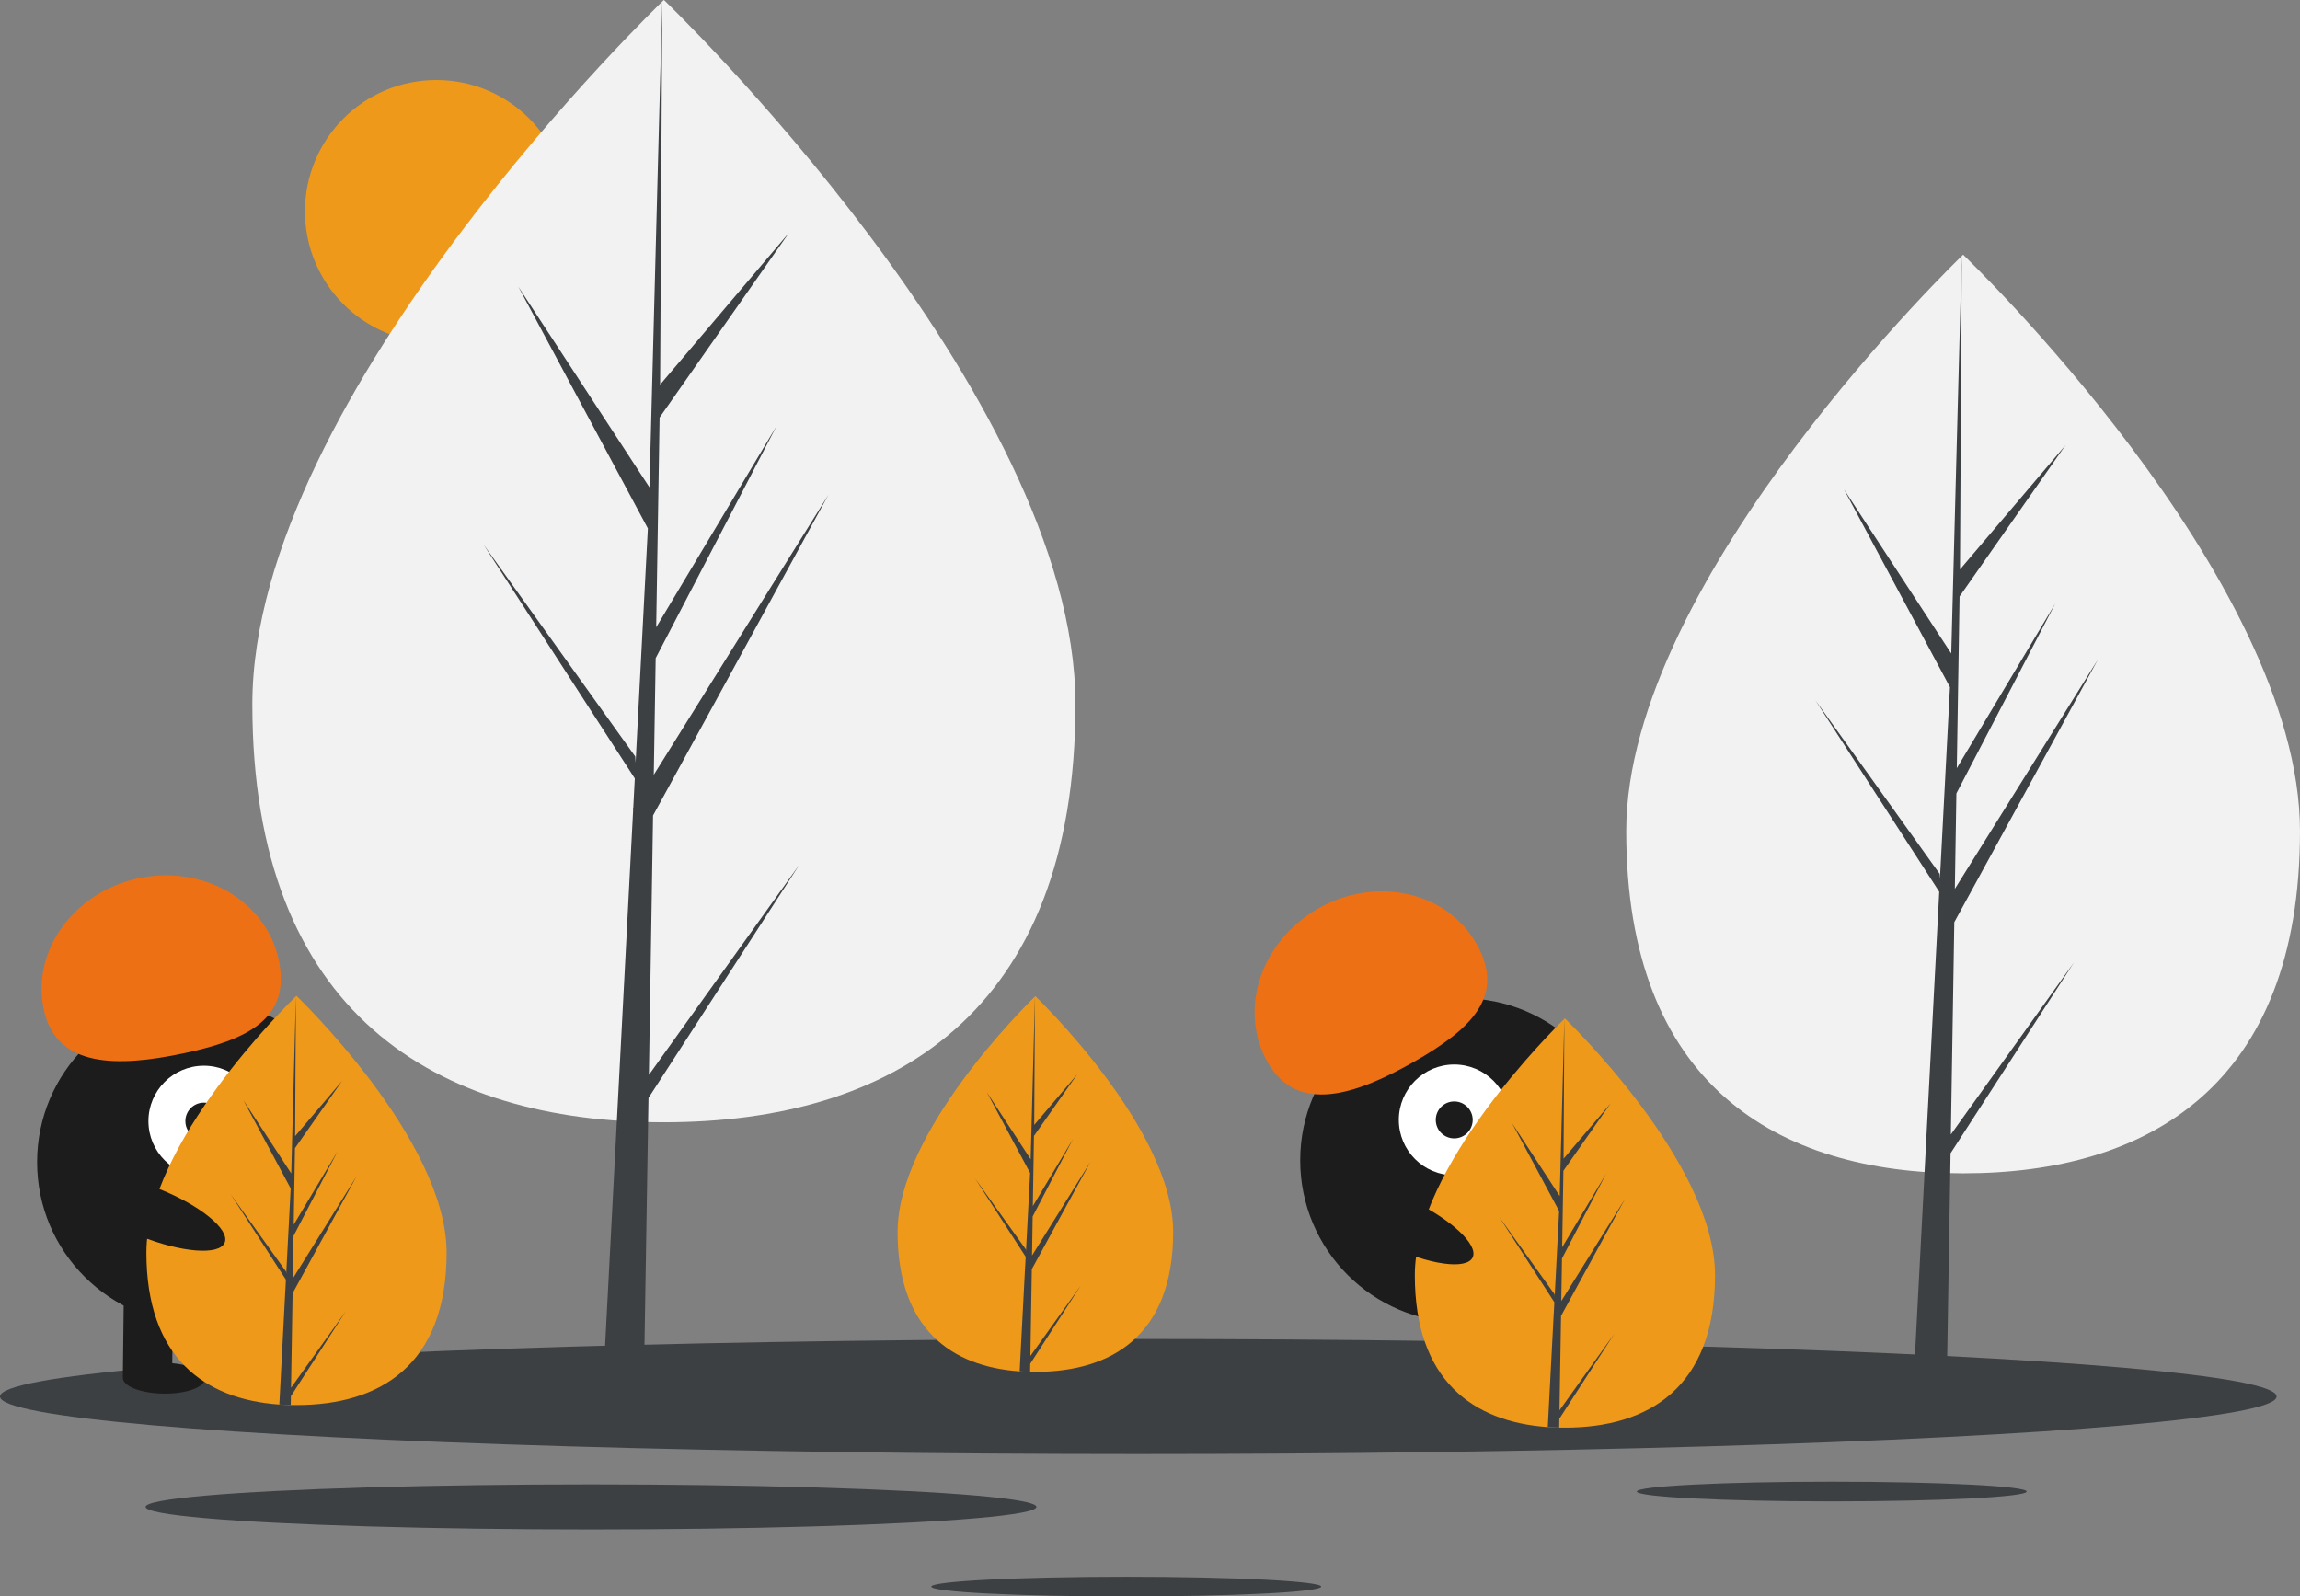 <svg xmlns="http://www.w3.org/2000/svg" width="166.222" height="115.391" viewBox="0 0 166.222 115.391"><rect x="0" y="0" width="166.222" height="115.391" fill="#808080" stroke="none"/><defs><style>.a{fill:#ee991a;}.b{fill:#f2f2f2;}.c{fill:#3c4043;}.d{fill:#1c1c1c;}.e{fill:#2f2e41;}.f{fill:#fff;}.g{fill:#ed7015;}</style></defs><g transform="translate(0)"><circle class="a" cx="9.493" cy="9.493" r="9.493" transform="translate(22.041 5.785)"/><path class="b" d="M222.135,111.939c0,22.4-13.317,30.221-29.743,30.221s-29.743-7.821-29.743-30.221,29.743-50.9,29.743-50.9S222.135,89.538,222.135,111.939Z" transform="translate(-144.412 -61.042)"/><path class="c" d="M247.519,77.691l.3-18.747L260.5,35.752,247.872,56l.137-8.429,8.737-16.78-8.7,14.549h0l.246-15.161,9.356-13.359L248.33,27.8,248.484,0l-.967,36.8.079-1.518-9.512-14.56,9.36,17.474-.886,16.932-.026-.449L235.565,39.357,246.5,56.267l-.111,2.117-.02.032.009.174-2.249,42.957h3l.36-22.188L258.4,62.491Z" transform="translate(-200.623 0)"/><path class="b" d="M880.725,226.813c0,18.336-10.9,24.738-24.346,24.738s-24.346-6.4-24.346-24.738,24.346-41.661,24.346-41.661S880.725,208.478,880.725,226.813Z" transform="translate(-714.504 -166.743)"/><path class="c" d="M894.3,187.7l.249-15.345,10.377-18.984-10.338,16.577.112-6.9,7.152-13.735-7.122,11.909h0l.2-12.41,7.658-10.935-7.627,8.983.126-22.755-.792,30.123.065-1.243-7.786-11.918,7.661,14.3-.725,13.859-.022-.368-8.976-12.542,8.949,13.842-.091,1.733-.016.026.007.142-1.841,35.163h2.459l.3-18.162,8.927-13.808Z" transform="translate(-753.311 -105.7)"/><ellipse class="c" cx="82.265" cy="4.158" rx="82.265" ry="4.158" transform="translate(0 96.78)"/><ellipse class="c" cx="14.09" cy="0.712" rx="14.09" ry="0.712" transform="translate(118.29 107.096)"/><ellipse class="c" cx="14.09" cy="0.712" rx="14.09" ry="0.712" transform="translate(67.304 113.967)"/><ellipse class="c" cx="32.191" cy="1.627" rx="32.191" ry="1.627" transform="translate(10.521 107.291)"/><circle class="d" cx="11.718" cy="11.718" r="11.718" transform="translate(2.682 72.279)"/><rect class="d" width="3.56" height="6.378" transform="translate(8.953 93.13) rotate(0.675)"/><rect class="e" width="3.56" height="6.378" transform="translate(16.073 93.214) rotate(0.675)"/><ellipse class="d" cx="1.113" cy="2.967" rx="1.113" ry="2.967" transform="translate(8.864 100.694) rotate(-89.325)"/><ellipse class="e" cx="1.113" cy="2.967" rx="1.113" ry="2.967" transform="translate(15.985 100.63) rotate(-89.325)"/><circle class="f" cx="4.005" cy="4.005" r="4.005" transform="translate(10.727 77.029)"/><circle class="d" cx="1.335" cy="1.335" r="1.335" transform="translate(13.397 79.699)"/><path class="g" d="M60.134,497.3c-.9-4.248,2.179-8.494,6.868-9.484s9.217,1.653,10.113,5.9-2.222,5.775-6.911,6.764S61.031,501.553,60.134,497.3Z" transform="translate(-56.972 -424.339)"/><path class="a" d="M132.731,564.806c0,8.17-4.856,11.022-10.848,11.022q-.208,0-.416,0c-.278-.006-.553-.019-.824-.038-5.407-.383-9.608-3.382-9.608-10.98,0-7.863,10.048-17.785,10.8-18.519h0l.044-.042S132.731,556.636,132.731,564.806Z" transform="translate(-100.455 -474.272)"/><path class="c" d="M156.468,574.579l3.967-5.544-3.977,6.152-.011.637c-.278-.006-.553-.019-.824-.038l.428-8.174,0-.063.007-.012.04-.772-3.987-6.168,4,5.589.009.164.323-6.176-3.414-6.373,3.455,5.289.336-12.8v0l-.056,10.1,3.4-4-3.412,4.872-.09,5.529,3.173-5.306-3.186,6.12-.05,3.074,4.607-7.386-4.624,8.458Z" transform="translate(-135.435 -474.272)"/><circle class="d" cx="11.718" cy="11.718" r="11.718" transform="translate(93.967 72.152)"/><rect class="e" width="3.56" height="6.378" transform="matrix(0.956, -0.294, 0.294, 0.956, 103.283, 94.23)"/><rect class="e" width="3.56" height="6.378" transform="matrix(0.956, -0.294, 0.294, 0.956, 110.089, 92.139)"/><ellipse class="e" cx="2.967" cy="1.113" rx="2.967" ry="1.113" transform="matrix(0.956, -0.294, 0.294, 0.956, 104.851, 99.335)"/><ellipse class="e" cx="2.967" cy="1.113" rx="2.967" ry="1.113" transform="matrix(0.956, -0.294, 0.294, 0.956, 111.614, 97.102)"/><circle class="f" cx="4.005" cy="4.005" r="4.005" transform="translate(101.093 76.942)"/><circle class="d" cx="1.335" cy="1.335" r="1.335" transform="translate(103.763 79.612)"/><path class="g" d="M651.919,507.744c-2.149-3.773-.516-8.754,3.648-11.126s9.282-1.237,11.432,2.535-.355,6.177-4.519,8.549S654.068,511.517,651.919,507.744Z" transform="translate(-560.3 -430.952)"/><path class="a" d="M496.951,563.465c0,7.5-4.458,10.118-9.958,10.118q-.191,0-.382,0c-.255-.005-.507-.018-.757-.035-4.963-.351-8.819-3.1-8.819-10.079,0-7.218,9.224-16.326,9.916-17h0l.04-.039S496.951,555.966,496.951,563.465Z" transform="translate(-412.165 -474.427)"/><path class="c" d="M518.741,572.436l3.642-5.089-3.651,5.648-.01.584c-.255-.005-.507-.018-.756-.035l.392-7.5,0-.058.007-.011.037-.709-3.66-5.662,3.672,5.13.009.15.3-5.669-3.133-5.85,3.172,4.855.309-11.753v0l-.052,9.268,3.12-3.674L519,556.531l-.082,5.076,2.913-4.871-2.925,5.618-.046,2.822,4.229-6.78-4.244,7.764Z" transform="translate(-444.275 -474.427)"/><path class="a" d="M750.731,575.806c0,8.17-4.857,11.022-10.848,11.022q-.208,0-.416,0c-.278-.006-.553-.019-.824-.038-5.407-.383-9.608-3.382-9.608-10.98,0-7.863,10.048-17.785,10.8-18.519h0l.044-.042S750.731,567.637,750.731,575.806Z" transform="translate(-626.785 -483.64)"/><path class="c" d="M774.468,585.579l3.967-5.544-3.977,6.153-.011.636c-.277-.006-.552-.019-.824-.038l.428-8.174,0-.063.007-.012.04-.772-3.987-6.168,4,5.589.009.164.323-6.176-3.414-6.373,3.455,5.289.336-12.8v0l-.056,10.1,3.4-4-3.412,4.872-.09,5.529,3.173-5.307-3.186,6.12-.05,3.074,4.607-7.386-4.624,8.458Z" transform="translate(-661.764 -483.64)"/><ellipse class="d" cx="1.839" cy="5.859" rx="1.839" ry="5.859" transform="translate(95.054 87.525) rotate(-64.626)"/><ellipse class="d" cx="1.839" cy="5.859" rx="1.839" ry="5.859" transform="translate(4.678 87.16) rotate(-68.159)"/></g></svg>